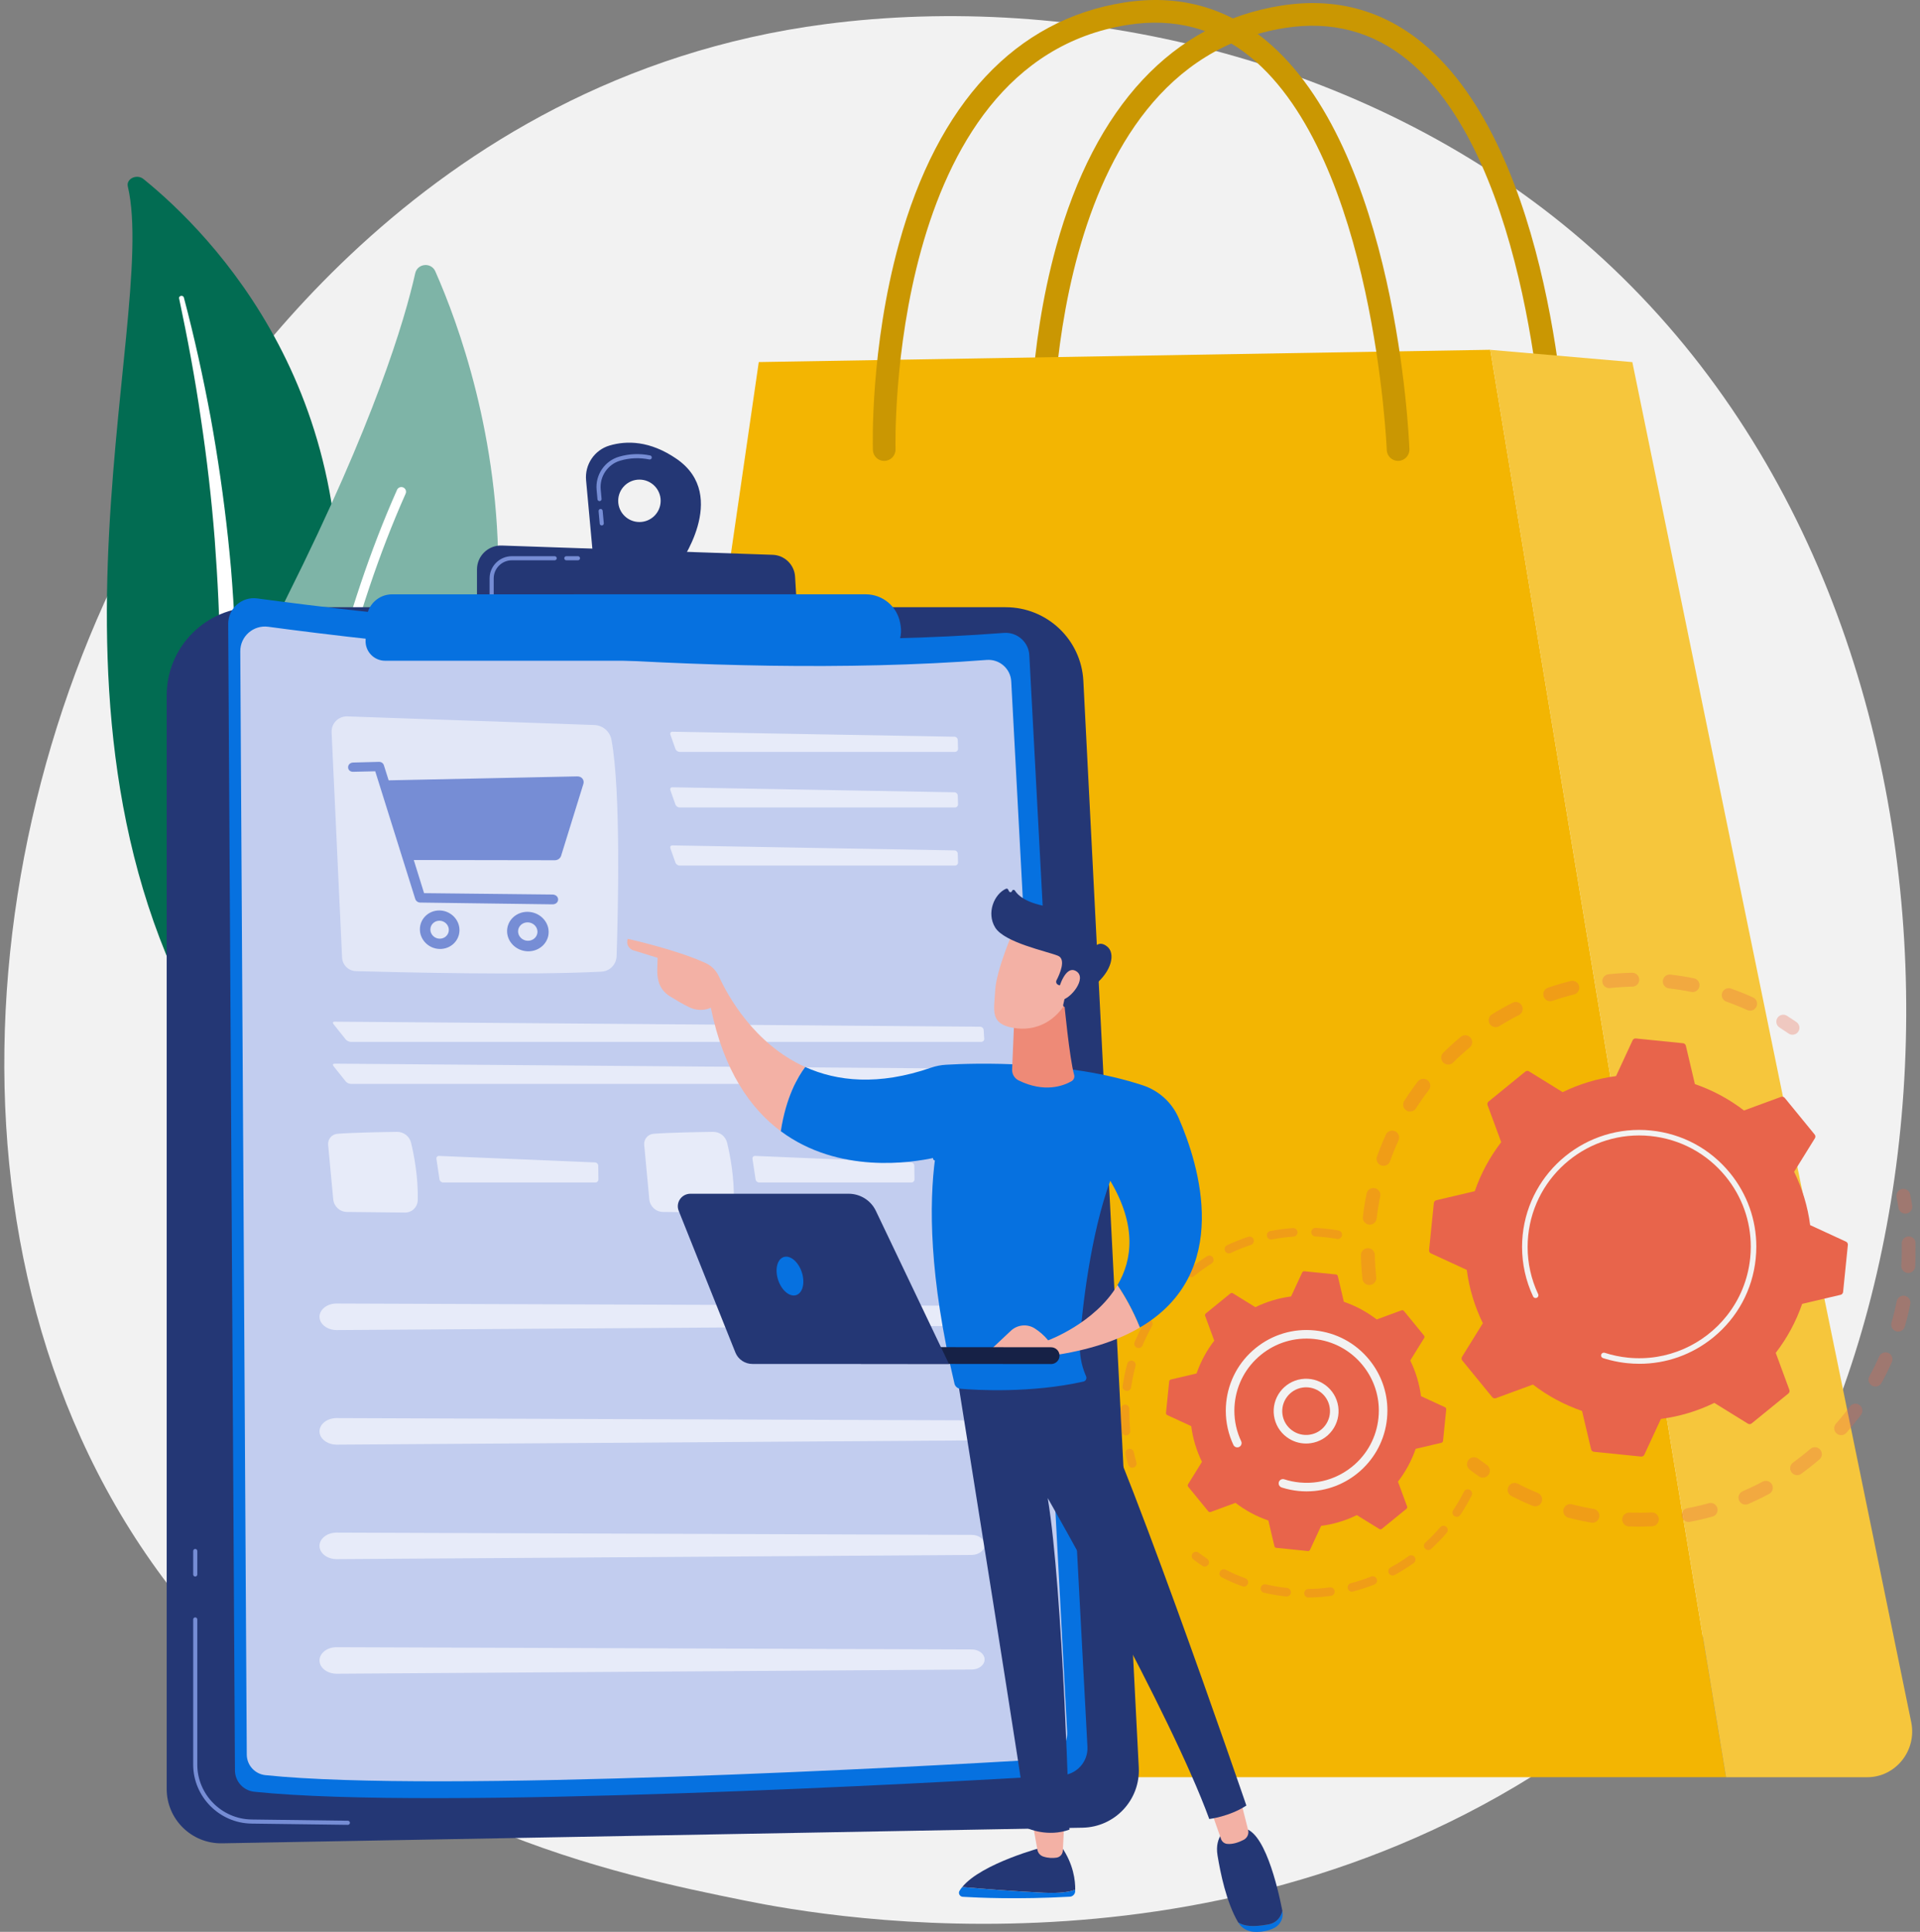 <svg width="316" height="318" viewBox="0 0 316 318" fill="none" xmlns="http://www.w3.org/2000/svg">
<rect x="0" y="0" width="316" height="318" fill="#808080" stroke="none"/>
<g clip-path="url(#clip0_2892_25636)">
<path d="M277.451 272.508C271.023 279.264 264.942 283.622 260.136 287.064C203.652 327.532 136.816 315.736 122.612 312.855C101.636 308.601 61.091 300.378 31.778 265.958C-12.571 213.882 -5.665 131.84 28.735 77.681C35.027 67.774 68.264 12.79 135.821 3.974C176.705 -1.363 224.362 9.4 258.875 38.271C331.318 98.875 326.161 221.304 277.452 272.508H277.451Z" fill="#F2F2F2"/>
<path d="M21.036 30.691C20.738 29.424 22.521 28.583 23.613 29.468C34.703 38.447 61.348 65.335 54.708 112.325C46.376 171.28 60.62 192.792 78.35 205.914C78.35 205.914 54.001 199.744 38.682 177.914C1.07 124.32 26.332 53.199 21.036 30.691Z" fill="#026C52"/>
<g style="mix-blend-mode:soft-light">
<path d="M29.476 49.105C30.863 55.669 32.1 62.251 33.055 68.864C34.05 75.472 34.814 82.102 35.336 88.744C35.828 95.387 36.176 102.036 36.196 108.688C36.25 115.34 35.973 121.986 35.668 128.659C35.406 135.329 35.098 142.046 35.587 148.812C36.068 155.564 37.491 162.375 40.315 168.759C41.022 170.351 41.764 171.937 42.607 173.469C43.418 175.016 44.309 176.532 45.23 178.035C47.091 181.032 49.186 183.927 51.521 186.675C56.207 192.162 61.859 197.03 68.084 201.149C68.739 201.583 69.678 201.476 70.181 200.91C70.675 200.356 70.564 199.565 69.94 199.126L69.936 199.123C68.455 198.084 66.989 197.032 65.582 195.927C64.868 195.384 64.184 194.815 63.488 194.257C62.816 193.678 62.119 193.121 61.47 192.523C58.827 190.173 56.377 187.667 54.155 185.016C49.685 179.74 46.108 173.86 43.398 167.765C42.082 164.703 41.029 161.562 40.262 158.364C39.496 155.165 39.015 151.909 38.749 148.628C38.215 142.061 38.457 135.409 38.663 128.738C38.858 122.066 39.003 115.358 38.826 108.657C38.749 105.307 38.601 101.958 38.384 98.613C38.286 96.94 38.152 95.27 38.02 93.598C37.87 91.928 37.709 90.259 37.533 88.592C36.813 81.923 35.858 75.275 34.66 68.664C33.426 62.058 31.988 55.482 30.259 48.964C30.209 48.778 29.994 48.661 29.778 48.704C29.569 48.745 29.435 48.922 29.473 49.104L29.476 49.105Z" fill="white"/>
</g>
<path d="M49.763 171.803C48.404 173.243 46.012 172.83 45.194 171.026C40.681 161.077 30.468 131.795 47.334 98.06C61.578 69.573 66.591 52.774 68.337 44.99C68.706 43.344 70.965 43.125 71.647 44.669C79.169 61.694 99.032 119.605 49.762 171.802L49.763 171.803Z" fill="#7EB4A7"/>
<g style="mix-blend-mode:soft-light">
<path d="M47.293 170.751C47.244 170.76 47.195 170.764 47.144 170.763C46.716 170.756 46.375 170.405 46.382 169.978C46.39 169.494 47.333 121.134 65.346 80.631C65.52 80.242 65.977 80.066 66.367 80.238C66.757 80.412 66.934 80.868 66.761 81.258C48.879 121.466 47.938 169.52 47.93 170.001C47.924 170.376 47.651 170.685 47.293 170.749V170.751Z" fill="white"/>
</g>
<path d="M171.396 76.376C170.391 76.376 169.563 75.579 169.533 74.57C169.512 73.893 169.081 57.796 173.828 40.605C180.221 17.452 193.042 3.73 210.906 0.921C219.658 -0.455 227.46 1.608 234.09 7.053C255.702 24.802 257.757 72.422 257.834 74.441C257.874 75.469 257.071 76.333 256.042 76.373C255.004 76.396 254.147 75.611 254.107 74.583C254.089 74.105 252.037 26.61 231.717 9.926C225.947 5.189 219.141 3.395 211.486 4.6C171.78 10.841 173.242 73.82 173.261 74.456C173.293 75.483 172.483 76.342 171.454 76.374C171.434 76.374 171.415 76.374 171.396 76.374V76.376Z" fill="#CA9702"/>
<path d="M92.833 280.276L124.88 59.6L245.273 57.578L284.076 292.54H103.258C96.826 292.54 91.894 286.738 92.834 280.276H92.833Z" fill="#F3B502"/>
<path d="M268.656 59.608L245.274 57.586L284.078 292.548H307.29C311.996 292.548 315.513 288.155 314.555 283.475L268.656 59.608Z" fill="#F6C63C"/>
<path d="M230.099 75.867C229.101 75.867 228.274 75.079 228.236 74.076C228.217 73.598 226.165 26.103 205.846 9.42C200.076 4.683 193.27 2.888 185.615 4.093C145.94 10.329 147.37 73.313 147.39 73.949C147.42 74.977 146.612 75.835 145.581 75.866C144.541 75.909 143.692 75.089 143.66 74.061C143.64 73.384 143.209 57.287 147.955 40.096C154.351 16.944 167.172 3.221 185.037 0.414C193.79 -0.963 201.591 1.101 208.221 6.545C229.832 24.294 231.888 71.915 231.964 73.933C232.004 74.961 231.201 75.825 230.171 75.865C230.147 75.865 230.122 75.866 230.1 75.866L230.099 75.867Z" fill="#CA9702"/>
<path d="M27.435 114.461C27.435 106.448 33.939 99.953 41.964 99.953H165.519C172.336 99.953 177.957 105.286 178.303 112.085L187.422 290.95C187.693 296.269 183.5 300.755 178.167 300.853L36.558 303.423C31.546 303.514 27.435 299.482 27.435 294.478V114.461Z" fill="#243775"/>
<path d="M57.254 300.383H57.249L41.404 300.179C36.106 300.11 31.795 295.75 31.795 290.459V266.572C31.795 266.385 31.947 266.234 32.133 266.234C32.32 266.234 32.471 266.385 32.471 266.572V290.459C32.471 295.382 36.481 299.439 41.412 299.503L57.257 299.707C57.444 299.71 57.594 299.863 57.592 300.049C57.59 300.234 57.438 300.383 57.254 300.383Z" fill="#768DD5"/>
<path d="M32.134 259.512C31.948 259.512 31.796 259.361 31.796 259.174V255.306C31.796 255.12 31.948 254.969 32.134 254.969C32.321 254.969 32.472 255.12 32.472 255.306V259.174C32.472 259.361 32.321 259.512 32.134 259.512Z" fill="#768DD5"/>
<path d="M37.558 102.711C37.543 100.148 39.801 98.163 42.344 98.508C59.216 100.793 117.236 107.858 165.208 104.182C167.395 104.014 169.294 105.669 169.41 107.857L178.974 287.519C179.105 289.982 177.221 292.089 174.755 292.234C154.58 293.427 71.491 298.036 41.854 294.936C40.05 294.748 38.68 293.232 38.67 291.42L37.559 102.71L37.558 102.711Z" fill="#0671E0"/>
<path d="M39.545 107.215C39.53 104.748 41.703 102.839 44.152 103.17C60.389 105.369 116.225 112.169 162.388 108.631C164.494 108.47 166.321 110.062 166.433 112.167L175.636 285.065C175.762 287.435 173.949 289.463 171.575 289.604C152.16 290.751 72.199 295.186 43.678 292.203C41.943 292.021 40.624 290.562 40.614 288.82L39.544 107.216L39.545 107.215Z" fill="#C2CDEF"/>
<path opacity="0.52" d="M54.576 120.544L56.3 157.611C56.357 158.844 57.355 159.824 58.591 159.859C65.466 160.052 86.89 160.574 98.986 159.944C100.354 159.872 101.437 158.767 101.483 157.4C101.713 150.448 102.218 130.215 100.632 121.758C100.376 120.391 99.2 119.391 97.809 119.342L57.171 117.923C55.706 117.872 54.509 119.081 54.577 120.544H54.576Z" fill="white"/>
<g opacity="0.6">
<path d="M157.176 123.767C157.46 123.767 157.685 123.536 157.677 123.253L157.634 121.795C157.626 121.512 157.387 121.277 157.104 121.271L110.677 120.445C110.394 120.441 110.239 120.654 110.333 120.921L111.166 123.282C111.26 123.549 111.569 123.767 111.852 123.767H157.175H157.176Z" fill="white"/>
</g>
<g opacity="0.6">
<path d="M110.677 129.594C110.394 129.589 110.239 129.803 110.333 130.07L111.166 132.431C111.26 132.698 111.569 132.916 111.852 132.916H157.175C157.458 132.916 157.684 132.684 157.676 132.401L157.632 130.943C157.624 130.66 157.386 130.425 157.102 130.419L110.676 129.594H110.677Z" fill="white"/>
</g>
<g opacity="0.6">
<path d="M110.677 139.156C110.394 139.152 110.239 139.365 110.333 139.632L111.166 141.993C111.26 142.26 111.569 142.478 111.852 142.478H157.175C157.458 142.478 157.684 142.247 157.676 141.964L157.632 140.506C157.624 140.223 157.386 139.988 157.102 139.982L110.676 139.156H110.677Z" fill="white"/>
</g>
<g opacity="0.6">
<path d="M161.505 171.5C161.788 171.5 162.004 171.269 161.986 170.986L161.889 169.526C161.871 169.243 161.623 169.01 161.34 169.008L55.078 168.172C54.795 168.17 54.708 168.349 54.884 168.571L56.898 171.097C57.075 171.319 57.451 171.5 57.734 171.5H161.503H161.505Z" fill="white"/>
</g>
<g opacity="0.6">
<path d="M55.08 175.086C54.796 175.084 54.709 175.263 54.885 175.485L56.899 178.012C57.076 178.233 57.452 178.414 57.735 178.414H161.504C161.788 178.414 162.004 178.183 161.986 177.9L161.889 176.44C161.871 176.157 161.623 175.924 161.339 175.922L55.078 175.086H55.08Z" fill="white"/>
</g>
<path opacity="0.6" d="M55.54 186.63C58.05 186.438 62.75 186.348 65.338 186.313C66.434 186.298 67.395 187.038 67.653 188.104C68.152 190.171 68.841 193.761 68.754 197.563C68.727 198.702 67.793 199.611 66.653 199.599L57.104 199.497C55.93 199.485 54.956 198.589 54.845 197.421L54.006 188.452C53.919 187.525 54.609 186.703 55.539 186.632L55.54 186.63Z" fill="white"/>
<g opacity="0.6">
<path d="M72.266 190.274C71.983 190.263 71.786 190.482 71.828 190.761L72.336 194.14C72.378 194.419 72.645 194.649 72.928 194.649H97.983C98.266 194.649 98.494 194.417 98.491 194.134L98.463 191.881C98.459 191.598 98.225 191.357 97.942 191.345L72.266 190.274Z" fill="white"/>
</g>
<path opacity="0.6" d="M107.558 186.63C110.069 186.438 114.769 186.348 117.356 186.313C118.452 186.298 119.413 187.038 119.671 188.104C120.17 190.171 120.859 193.761 120.772 197.563C120.745 198.702 119.812 199.611 118.671 199.599L109.122 199.497C107.948 199.485 106.974 198.589 106.863 197.421L106.024 188.452C105.937 187.525 106.626 186.703 107.557 186.632L107.558 186.63Z" fill="white"/>
<g opacity="0.6">
<path d="M124.284 190.274C124.001 190.263 123.804 190.482 123.846 190.761L124.355 194.14C124.397 194.419 124.663 194.649 124.946 194.649H150.001C150.284 194.649 150.513 194.417 150.51 194.134L150.481 191.881C150.478 191.598 150.243 191.357 149.96 191.345L124.284 190.274Z" fill="white"/>
</g>
<g opacity="0.6">
<path d="M52.678 217.312C53.006 218.277 54.132 218.947 55.415 218.939L159.946 218.246C161.129 218.238 162.074 217.478 162.049 216.558C162.024 215.663 161.088 214.946 159.938 214.942L55.404 214.57C53.559 214.564 52.208 215.923 52.678 217.312Z" fill="white"/>
</g>
<g opacity="0.6">
<path d="M52.678 236.171C53.006 237.137 54.132 237.807 55.415 237.799L159.946 237.105C161.129 237.097 162.074 236.337 162.049 235.417C162.024 234.522 161.088 233.806 159.938 233.801L55.404 233.43C53.559 233.423 52.208 234.782 52.678 236.171Z" fill="white"/>
</g>
<g opacity="0.6">
<path d="M52.678 255.023C53.006 255.988 54.132 256.658 55.415 256.65L159.946 255.956C161.129 255.948 162.074 255.189 162.049 254.269C162.024 253.374 161.088 252.657 159.938 252.653L55.404 252.281C53.559 252.274 52.208 253.634 52.678 255.023Z" fill="white"/>
</g>
<g opacity="0.6">
<path d="M52.678 273.882C53.006 274.848 54.132 275.518 55.415 275.51L159.946 274.816C161.129 274.808 162.074 274.048 162.049 273.128C162.024 272.233 161.088 271.517 159.938 271.512L55.404 271.141C53.559 271.134 52.208 272.493 52.678 273.882Z" fill="white"/>
</g>
<path d="M95.846 128.149C95.641 127.898 95.321 127.794 94.98 127.801L63.965 128.45L63.181 125.965C63.072 125.619 62.746 125.397 62.377 125.407L58.118 125.518C57.662 125.53 57.291 125.847 57.291 126.301C57.291 126.756 57.661 127.056 58.118 127.044L61.757 126.958L68.341 147.967C68.452 148.321 68.785 148.565 69.162 148.569L90.93 148.861C91.441 148.868 91.856 148.548 91.856 148.065C91.856 147.582 91.441 147.253 90.93 147.247L69.796 147.02L68.1 141.565L91.325 141.601C91.8 141.601 92.22 141.291 92.353 140.86L96.019 129.026C96.115 128.717 96.05 128.399 95.845 128.148L95.846 128.149Z" fill="#768DD5"/>
<path d="M72.347 149.868C70.555 149.84 69.106 151.232 69.106 152.97C69.106 154.709 70.555 156.162 72.347 156.208C74.149 156.256 75.623 154.864 75.623 153.107C75.623 151.35 74.149 149.896 72.347 149.868ZM72.347 154.517C71.51 154.498 70.831 153.82 70.831 153.006C70.831 152.191 71.51 151.543 72.347 151.558C73.186 151.573 73.871 152.251 73.871 153.069C73.871 153.887 73.186 154.537 72.347 154.517Z" fill="#768DD5"/>
<path d="M86.858 150.094C84.978 150.065 83.457 151.49 83.457 153.272C83.457 155.054 84.978 156.542 86.858 156.592C88.75 156.642 90.298 155.216 90.298 153.415C90.298 151.614 88.75 150.125 86.858 150.095V150.094ZM86.858 154.859C85.979 154.838 85.267 154.143 85.267 153.309C85.267 152.476 85.98 151.81 86.858 151.827C87.74 151.843 88.459 152.538 88.459 153.376C88.459 154.215 87.74 154.879 86.858 154.859Z" fill="#768DD5"/>
<path d="M111.404 75.57C106.941 72.469 103.06 72.531 100.33 73.336C97.838 74.069 96.222 76.472 96.459 79.056L97.637 91.895L111.656 93.138C111.656 93.138 120.157 81.65 111.404 75.57ZM105.24 85.928C103.31 85.928 101.744 84.366 101.744 82.438C101.744 80.511 103.31 78.948 105.24 78.948C107.17 78.948 108.735 80.511 108.735 82.438C108.735 84.366 107.17 85.928 105.24 85.928Z" fill="#243775"/>
<path d="M99.038 86.496C98.865 86.496 98.717 86.364 98.701 86.189L98.514 84.145C98.497 83.959 98.633 83.796 98.82 83.778C99.01 83.76 99.17 83.898 99.187 84.084L99.375 86.128C99.392 86.314 99.255 86.478 99.069 86.495C99.058 86.495 99.048 86.496 99.038 86.496ZM98.671 82.489C98.498 82.489 98.35 82.358 98.334 82.183L98.192 80.63C97.965 78.169 99.517 75.877 101.879 75.181C103.552 74.688 105.277 74.618 107.003 74.971C107.186 75.008 107.305 75.187 107.267 75.37C107.23 75.552 107.052 75.668 106.868 75.633C105.251 75.303 103.638 75.368 102.071 75.83C100.017 76.435 98.669 78.428 98.866 80.569L99.008 82.121C99.025 82.308 98.889 82.471 98.703 82.488C98.692 82.488 98.682 82.489 98.672 82.489H98.671Z" fill="#768DD5"/>
<path d="M78.504 100.191V93.736C78.504 91.507 80.354 89.722 82.584 89.799L127.158 91.325C129.136 91.393 130.739 92.951 130.857 94.924L131.229 101.127L78.504 100.192V100.191Z" fill="#243775"/>
<path d="M95.124 92.229H93.207C93.021 92.229 92.87 92.078 92.87 91.892C92.87 91.706 93.021 91.555 93.207 91.555H95.124C95.311 91.555 95.462 91.706 95.462 91.892C95.462 92.078 95.311 92.229 95.124 92.229Z" fill="#768DD5"/>
<path d="M80.917 98.162C80.73 98.162 80.579 98.011 80.579 97.825V95.214C80.579 93.196 82.223 91.555 84.244 91.555H91.291C91.478 91.555 91.629 91.706 91.629 91.892C91.629 92.078 91.478 92.229 91.291 92.229H84.244C82.596 92.229 81.256 93.568 81.256 95.213V97.824C81.256 98.01 81.105 98.161 80.918 98.161L80.917 98.162Z" fill="#768DD5"/>
<path d="M60.342 101.824C60.45 99.588 62.296 97.83 64.538 97.83L142.483 97.828C145.286 97.828 147.682 99.842 148.16 102.599L148.226 102.98C148.749 106 146.421 108.763 143.351 108.763H63.383C61.547 108.763 60.083 107.228 60.17 105.397L60.342 101.822V101.824Z" fill="#0671E0"/>
<g opacity="0.3">
<path d="M225.364 211.529C224.786 211.529 224.29 211.092 224.229 210.506C224.094 209.224 224.014 207.917 223.989 206.621C223.976 205.991 224.479 205.47 225.11 205.458H225.133C225.754 205.458 226.263 205.954 226.275 206.578C226.299 207.809 226.375 209.05 226.502 210.269C226.568 210.896 226.112 211.458 225.484 211.523C225.444 211.527 225.403 211.529 225.364 211.529ZM225.438 201.585C225.393 201.585 225.348 201.583 225.302 201.577C224.675 201.504 224.227 200.936 224.301 200.31C224.454 199.024 224.663 197.732 224.922 196.47C225.05 195.852 225.651 195.456 226.272 195.582C226.891 195.709 227.289 196.312 227.162 196.93C226.915 198.129 226.716 199.357 226.572 200.579C226.503 201.16 226.009 201.587 225.438 201.587V201.585ZM227.702 191.906C227.575 191.906 227.445 191.884 227.319 191.84C226.724 191.629 226.413 190.976 226.626 190.382C227.061 189.164 227.553 187.951 228.09 186.775C228.353 186.201 229.031 185.949 229.605 186.21C230.179 186.471 230.432 187.149 230.17 187.723C229.66 188.839 229.192 189.992 228.779 191.148C228.613 191.615 228.172 191.907 227.702 191.907V191.906ZM232.078 182.973C231.867 182.973 231.655 182.915 231.465 182.794C230.932 182.455 230.777 181.749 231.115 181.217C231.812 180.127 232.563 179.054 233.351 178.028C233.734 177.529 234.452 177.433 234.953 177.816C235.455 178.199 235.549 178.915 235.166 179.416C234.419 180.391 233.704 181.411 233.043 182.446C232.825 182.787 232.457 182.973 232.079 182.973H232.078ZM238.339 175.239C238.045 175.239 237.75 175.126 237.526 174.9C237.082 174.451 237.087 173.729 237.536 173.286C238.455 172.379 239.425 171.499 240.422 170.671C240.906 170.267 241.627 170.333 242.031 170.817C242.435 171.3 242.37 172.02 241.884 172.425C240.938 173.212 240.016 174.049 239.142 174.91C238.919 175.13 238.629 175.239 238.339 175.239ZM246.157 169.081C245.774 169.081 245.401 168.89 245.185 168.543C244.852 168.008 245.016 167.304 245.553 166.971C246.651 166.289 247.793 165.646 248.947 165.059C249.51 164.772 250.198 164.996 250.484 165.557C250.771 166.118 250.547 166.806 249.985 167.093C248.89 167.65 247.805 168.261 246.761 168.91C246.573 169.027 246.364 169.082 246.158 169.082L246.157 169.081ZM288.042 166.363C287.883 166.363 287.723 166.331 287.57 166.261C286.451 165.754 285.296 165.288 284.136 164.878C283.541 164.668 283.229 164.015 283.44 163.422C283.65 162.828 284.303 162.517 284.899 162.727C286.121 163.158 287.338 163.649 288.515 164.183C289.089 164.444 289.344 165.121 289.082 165.695C288.891 166.116 288.476 166.365 288.042 166.365V166.363ZM255.141 164.809C254.667 164.809 254.223 164.512 254.06 164.039C253.855 163.442 254.172 162.793 254.768 162.587C255.991 162.166 257.247 161.792 258.502 161.478C259.115 161.327 259.735 161.695 259.89 162.307C260.043 162.918 259.671 163.538 259.059 163.692C257.867 163.991 256.674 164.345 255.513 164.745C255.389 164.787 255.264 164.808 255.14 164.808L255.141 164.809ZM278.569 163.297C278.494 163.297 278.417 163.29 278.341 163.274C277.136 163.03 275.905 162.834 274.683 162.692C274.056 162.619 273.607 162.052 273.68 161.427C273.752 160.801 274.32 160.349 274.947 160.425C276.233 160.575 277.529 160.78 278.796 161.038C279.414 161.164 279.814 161.766 279.688 162.384C279.578 162.925 279.102 163.298 278.569 163.298V163.297ZM264.856 162.647C264.279 162.647 263.783 162.212 263.72 161.628C263.653 161.001 264.108 160.438 264.736 160.371C266.021 160.234 267.329 160.151 268.625 160.125C268.633 160.125 268.641 160.125 268.649 160.125C269.269 160.125 269.778 160.62 269.791 161.243C269.804 161.873 269.303 162.394 268.672 162.408C267.441 162.434 266.199 162.513 264.977 162.643C264.936 162.647 264.895 162.65 264.854 162.65L264.856 162.647Z" fill="#E8644B"/>
<path d="M295.017 170.326C294.792 170.326 294.564 170.26 294.365 170.121C293.882 169.785 293.383 169.453 292.882 169.135C292.35 168.797 292.193 168.092 292.532 167.56C292.871 167.029 293.578 166.871 294.11 167.21C294.636 167.544 295.16 167.893 295.67 168.247C296.189 168.607 296.316 169.318 295.956 169.836C295.734 170.155 295.378 170.326 295.016 170.326H295.017Z" fill="#E8644B"/>
</g>
<g opacity="0.3">
<path d="M313.587 199.775C313.035 199.775 312.549 199.376 312.459 198.814C312.366 198.233 312.259 197.645 312.142 197.064C312.017 196.447 312.416 195.845 313.035 195.719C313.656 195.592 314.257 195.992 314.383 196.61C314.507 197.221 314.619 197.841 314.717 198.452C314.817 199.075 314.393 199.659 313.77 199.759C313.708 199.77 313.648 199.774 313.588 199.774L313.587 199.775Z" fill="#E8644B"/>
<path d="M269.679 251.292C269.153 251.292 268.625 251.283 268.096 251.265C267.464 251.244 266.971 250.715 266.991 250.086C267.013 249.456 267.544 248.961 268.172 248.984C269.395 249.024 270.616 249.016 271.816 248.957C272.447 248.928 272.983 249.412 273.014 250.041C273.045 250.671 272.559 251.206 271.928 251.237C271.185 251.273 270.428 251.291 269.678 251.291L269.679 251.292ZM262.092 250.652C262.029 250.652 261.964 250.646 261.898 250.635C260.641 250.42 259.379 250.15 258.147 249.832C257.536 249.674 257.169 249.052 257.327 248.442C257.485 247.832 258.11 247.463 258.72 247.623C259.889 247.925 261.089 248.182 262.283 248.386C262.906 248.492 263.324 249.082 263.217 249.704C263.122 250.26 262.638 250.653 262.092 250.653V250.652ZM277.902 250.528C277.363 250.528 276.883 250.146 276.781 249.598C276.664 248.978 277.072 248.382 277.693 248.265C278.879 248.042 280.074 247.765 281.241 247.441C281.849 247.273 282.479 247.629 282.648 248.236C282.816 248.844 282.46 249.473 281.851 249.641C280.622 249.982 279.365 250.274 278.116 250.509C278.045 250.522 277.974 250.528 277.904 250.528H277.902ZM252.671 247.951C252.526 247.951 252.379 247.923 252.237 247.865C251.058 247.38 249.887 246.839 248.755 246.258C248.194 245.969 247.973 245.281 248.262 244.721C248.55 244.16 249.24 243.94 249.8 244.228C250.875 244.78 251.988 245.295 253.107 245.755C253.69 245.994 253.969 246.662 253.728 247.245C253.546 247.685 253.121 247.952 252.67 247.952L252.671 247.951ZM287.267 247.666C286.824 247.666 286.403 247.408 286.217 246.977C285.967 246.399 286.233 245.726 286.813 245.476C287.921 244.998 289.024 244.466 290.092 243.894C290.648 243.597 291.341 243.805 291.64 244.361C291.938 244.917 291.729 245.608 291.172 245.906C290.049 246.508 288.887 247.068 287.72 247.572C287.573 247.635 287.419 247.666 287.268 247.666H287.267ZM295.776 242.821C295.422 242.821 295.074 242.658 294.85 242.351C294.479 241.841 294.592 241.127 295.102 240.756C296.082 240.045 297.043 239.286 297.958 238.497C298.436 238.085 299.157 238.139 299.57 238.616C299.982 239.093 299.929 239.814 299.451 240.226C298.487 241.056 297.476 241.856 296.446 242.603C296.243 242.751 296.008 242.821 295.774 242.821H295.776ZM303.024 236.24C302.756 236.24 302.486 236.145 302.268 235.953C301.795 235.537 301.749 234.815 302.167 234.343C302.969 233.436 303.741 232.485 304.462 231.517C304.838 231.012 305.554 230.906 306.061 231.283C306.567 231.659 306.673 232.375 306.295 232.88C305.537 233.899 304.724 234.899 303.88 235.855C303.653 236.11 303.338 236.241 303.022 236.241L303.024 236.24ZM308.662 228.236C308.476 228.236 308.287 228.191 308.113 228.095C307.56 227.792 307.358 227.098 307.663 226.545C308.246 225.486 308.791 224.39 309.281 223.286C309.537 222.71 310.214 222.45 310.789 222.705C311.366 222.961 311.626 223.635 311.371 224.211C310.854 225.373 310.28 226.528 309.666 227.643C309.457 228.022 309.066 228.235 308.662 228.235V228.236ZM312.404 219.189C312.3 219.189 312.193 219.174 312.087 219.144C311.481 218.97 311.131 218.337 311.305 217.731C311.639 216.571 311.928 215.383 312.163 214.198C312.286 213.58 312.89 213.179 313.507 213.3C314.125 213.423 314.528 214.024 314.405 214.643C314.157 215.891 313.852 217.143 313.501 218.362C313.356 218.862 312.899 219.188 312.403 219.188L312.404 219.189ZM314.064 209.548C314.04 209.548 314.017 209.548 313.993 209.546C313.363 209.507 312.883 208.967 312.922 208.337C312.977 207.449 313.004 206.549 313.004 205.661C313.004 205.339 313 205.018 312.994 204.699C312.98 204.068 313.48 203.546 314.112 203.532C314.751 203.506 315.265 204.018 315.28 204.649C315.287 204.985 315.291 205.322 315.291 205.661C315.291 206.594 315.263 207.542 315.205 208.476C315.168 209.081 314.664 209.548 314.065 209.548H314.064Z" fill="#E8644B"/>
<path d="M244.057 243.229C243.83 243.229 243.601 243.162 243.401 243.022C242.895 242.666 242.386 242.294 241.89 241.914C241.389 241.53 241.294 240.815 241.679 240.314C242.063 239.814 242.78 239.719 243.281 240.103C243.753 240.464 244.236 240.817 244.717 241.155C245.233 241.517 245.358 242.229 244.994 242.745C244.771 243.06 244.418 243.229 244.058 243.229H244.057Z" fill="#E8644B"/>
</g>
<path d="M245.599 229.986C245.743 230.162 245.983 230.228 246.197 230.15L252.299 227.909C254.705 229.759 257.423 231.239 260.378 232.253L261.867 238.569C261.919 238.79 262.107 238.955 262.333 238.977L270.093 239.762C270.319 239.785 270.536 239.662 270.632 239.456L273.358 233.566C276.458 233.164 279.417 232.259 282.146 230.927L287.675 234.345C287.868 234.464 288.117 234.448 288.294 234.305L294.337 229.382C294.513 229.238 294.579 228.998 294.5 228.784L292.256 222.691C294.109 220.289 295.591 217.575 296.607 214.624L302.932 213.138C303.154 213.085 303.318 212.899 303.342 212.672L304.127 204.924C304.15 204.698 304.027 204.481 303.82 204.386L297.922 201.664C297.519 198.569 296.613 195.614 295.28 192.889L298.702 187.368C298.821 187.175 298.806 186.927 298.662 186.75L293.732 180.716C293.587 180.54 293.347 180.475 293.133 180.553L287.031 182.794C284.626 180.944 281.907 179.464 278.952 178.45L277.463 172.134C277.411 171.912 277.224 171.749 276.997 171.725L269.238 170.94C269.011 170.917 268.794 171.04 268.698 171.247L265.972 177.137C262.873 177.539 259.913 178.444 257.184 179.775L251.656 176.358C251.462 176.237 251.213 176.254 251.037 176.397L244.994 181.321C244.817 181.465 244.751 181.704 244.83 181.918L247.074 188.011C245.221 190.413 243.739 193.128 242.723 196.078L236.398 197.565C236.177 197.617 236.012 197.803 235.989 198.03L235.203 205.778C235.18 206.004 235.303 206.221 235.51 206.317L241.409 209.039C241.811 212.133 242.718 215.089 244.051 217.813L240.628 223.334C240.508 223.527 240.525 223.776 240.668 223.952L245.599 229.986Z" fill="#E8644B"/>
<path d="M269.658 213.182C265.837 213.182 262.481 210.38 261.908 206.495C261.278 202.225 264.244 198.238 268.521 197.609C270.593 197.303 272.66 197.822 274.34 199.069C276.021 200.317 277.115 202.143 277.42 204.211C278.05 208.481 275.084 212.468 270.807 213.097C270.422 213.153 270.038 213.181 269.66 213.181L269.658 213.182ZM269.677 199.35C269.382 199.35 269.085 199.372 268.787 199.415C265.508 199.897 263.234 202.954 263.717 206.228C264.2 209.502 267.26 211.775 270.54 211.291C273.819 210.808 276.093 207.752 275.61 204.478C275.376 202.891 274.538 201.492 273.249 200.536C272.202 199.759 270.958 199.35 269.677 199.35Z" fill="#E8644B"/>
<path d="M269.818 224.49C269.162 224.49 268.502 224.457 267.84 224.39C267.632 224.369 267.424 224.344 267.216 224.317C266.192 224.179 265.181 223.963 264.198 223.666C264.184 223.662 264.171 223.658 264.158 223.654C264.121 223.642 264.082 223.631 264.044 223.618C263.97 223.596 263.897 223.572 263.824 223.548C263.63 223.486 263.508 223.307 263.508 223.114C263.508 223.068 263.514 223.02 263.53 222.973C263.608 222.734 263.866 222.603 264.106 222.68C265.342 223.08 266.63 223.349 267.933 223.481C274.406 224.136 280.447 221.333 284.208 216.577C286.301 213.932 287.688 210.683 288.053 207.087C288.117 206.457 288.148 205.827 288.148 205.203C288.148 200.996 286.711 196.951 284.01 193.648C280.91 189.854 276.514 187.493 271.634 186.998C261.557 185.98 252.535 193.335 251.515 203.393C251.452 204.013 251.42 204.634 251.42 205.253C251.42 207.937 252.01 210.59 253.153 213.021C253.182 213.084 253.196 213.149 253.196 213.215C253.196 213.387 253.099 213.551 252.933 213.629C252.704 213.735 252.433 213.639 252.325 213.41C251.123 210.858 250.506 208.072 250.506 205.254C250.506 204.604 250.539 203.952 250.605 203.302C251.676 192.742 261.154 185.022 271.725 186.091C276.848 186.609 281.462 189.088 284.717 193.072C287.551 196.54 289.061 200.786 289.061 205.203C289.061 205.859 289.028 206.519 288.96 207.181C288.442 212.297 285.959 216.904 281.97 220.155C278.496 222.985 274.242 224.492 269.818 224.492V224.49Z" fill="#F2F2F2"/>
<g opacity="0.3">
<path d="M186.357 241.6C186.051 241.6 185.77 241.401 185.68 241.093C185.512 240.519 185.357 239.932 185.223 239.348C185.135 238.968 185.373 238.59 185.753 238.503C186.133 238.414 186.511 238.653 186.599 239.032C186.726 239.589 186.873 240.148 187.035 240.696C187.145 241.07 186.93 241.46 186.556 241.57C186.49 241.59 186.423 241.599 186.357 241.599V241.6Z" fill="#E8644B"/>
<path d="M185.312 236.282C184.953 236.282 184.647 236.011 184.61 235.648C184.505 234.622 184.452 233.581 184.452 232.551C184.452 232.334 184.454 232.117 184.458 231.898C184.468 231.508 184.81 231.214 185.18 231.207C185.57 231.215 185.879 231.538 185.871 231.926C185.867 232.135 185.864 232.343 185.864 232.55C185.864 233.532 185.916 234.526 186.014 235.504C186.054 235.891 185.772 236.237 185.384 236.277C185.359 236.279 185.335 236.281 185.312 236.281V236.282ZM185.466 228.964C185.433 228.964 185.399 228.962 185.365 228.958C184.979 228.902 184.711 228.544 184.767 228.159C184.944 226.922 185.201 225.687 185.529 224.485C185.631 224.109 186.021 223.889 186.395 223.99C186.772 224.092 186.994 224.479 186.891 224.855C186.579 226.001 186.334 227.181 186.165 228.36C186.113 228.711 185.812 228.964 185.467 228.964H185.466ZM187.394 221.902C187.304 221.902 187.213 221.885 187.126 221.849C186.765 221.701 186.593 221.289 186.741 220.929C187.217 219.776 187.769 218.64 188.386 217.553C188.578 217.213 189.007 217.094 189.348 217.286C189.687 217.478 189.807 217.907 189.615 218.247C189.029 219.283 188.501 220.366 188.048 221.466C187.936 221.738 187.673 221.902 187.395 221.902H187.394ZM191.002 215.53C190.855 215.53 190.709 215.485 190.582 215.391C190.269 215.16 190.204 214.718 190.436 214.404C191.182 213.4 191.995 212.435 192.856 211.533C193.126 211.252 193.573 211.243 193.853 211.51C194.136 211.778 194.147 212.224 193.877 212.507C193.056 213.366 192.279 214.287 191.568 215.245C191.43 215.431 191.217 215.53 191.001 215.53H191.002ZM196.059 210.231C195.855 210.231 195.652 210.142 195.513 209.973C195.266 209.672 195.31 209.228 195.611 208.981C196.578 208.191 197.602 207.452 198.656 206.785C198.985 206.576 199.421 206.674 199.629 207.003C199.837 207.332 199.74 207.767 199.411 207.975C198.405 208.611 197.427 209.316 196.506 210.072C196.374 210.18 196.216 210.232 196.059 210.232V210.231ZM202.25 206.318C201.986 206.318 201.731 206.168 201.611 205.914C201.445 205.562 201.595 205.143 201.947 204.976C203.077 204.443 204.252 203.975 205.437 203.587C205.809 203.466 206.206 203.667 206.327 204.037C206.449 204.406 206.247 204.804 205.877 204.926C204.746 205.296 203.627 205.741 202.55 206.25C202.452 206.297 202.35 206.317 202.249 206.317L202.25 206.318ZM209.208 204.037C208.877 204.037 208.582 203.804 208.516 203.468C208.441 203.086 208.691 202.715 209.073 202.64C210.296 202.401 211.549 202.235 212.799 202.148C213.189 202.127 213.526 202.415 213.552 202.802C213.58 203.19 213.286 203.527 212.897 203.555C211.705 203.638 210.51 203.796 209.344 204.023C209.298 204.032 209.253 204.035 209.207 204.035L209.208 204.037ZM220.17 203.947C220.129 203.947 220.088 203.943 220.046 203.935C219.032 203.756 217.992 203.629 216.951 203.557C216.794 203.546 216.638 203.536 216.484 203.528C216.095 203.507 215.795 203.176 215.816 202.787C215.835 202.398 216.171 202.088 216.557 202.119C216.722 202.129 216.886 202.138 217.052 202.15C218.138 202.225 219.23 202.359 220.293 202.548C220.677 202.616 220.933 202.981 220.865 203.365C220.804 203.707 220.506 203.947 220.171 203.947H220.17Z" fill="#E8644B"/>
</g>
<g opacity="0.3">
<path d="M215.36 262.963C214.974 262.963 214.659 262.653 214.654 262.267C214.649 261.879 214.962 261.558 215.351 261.553C216.524 261.538 217.707 261.451 218.866 261.295C219.251 261.247 219.609 261.513 219.66 261.899C219.713 262.285 219.441 262.64 219.055 262.692C217.839 262.855 216.599 262.946 215.37 262.962H215.361L215.36 262.963ZM211.752 262.793C211.727 262.793 211.701 262.792 211.676 262.788C210.454 262.658 209.227 262.451 208.03 262.175C207.65 262.087 207.414 261.709 207.501 261.33C207.589 260.95 207.97 260.716 208.348 260.801C209.489 261.064 210.66 261.262 211.826 261.387C212.214 261.428 212.493 261.776 212.452 262.163C212.414 262.525 212.108 262.793 211.752 262.793ZM222.503 261.999C222.19 261.999 221.903 261.79 221.82 261.473C221.721 261.097 221.946 260.712 222.323 260.612C223.459 260.314 224.585 259.943 225.673 259.512C226.036 259.37 226.445 259.545 226.589 259.907C226.734 260.268 226.556 260.678 226.193 260.822C225.054 261.274 223.872 261.662 222.681 261.975C222.621 261.991 222.561 261.999 222.501 261.999H222.503ZM204.725 261.167C204.644 261.167 204.563 261.153 204.483 261.123C203.327 260.703 202.186 260.207 201.092 259.648C200.745 259.471 200.607 259.046 200.784 258.7C200.961 258.355 201.387 258.217 201.734 258.393C202.778 258.926 203.865 259.398 204.967 259.799C205.333 259.933 205.522 260.338 205.388 260.703C205.283 260.989 205.013 261.167 204.725 261.167ZM229.201 259.339C228.951 259.339 228.708 259.206 228.581 258.972C228.393 258.631 228.519 258.202 228.862 258.015C229.89 257.455 230.894 256.826 231.848 256.144C232.165 255.917 232.606 255.991 232.833 256.308C233.059 256.625 232.986 257.066 232.669 257.292C231.669 258.006 230.616 258.666 229.539 259.253C229.431 259.312 229.315 259.339 229.201 259.339ZM235.064 255.153C234.873 255.153 234.682 255.076 234.543 254.925C234.279 254.637 234.299 254.191 234.586 253.929C235.452 253.136 236.278 252.284 237.039 251.398C237.292 251.102 237.739 251.069 238.034 251.322C238.33 251.576 238.364 252.021 238.11 252.316C237.312 253.246 236.447 254.139 235.54 254.969C235.404 255.093 235.234 255.154 235.063 255.154L235.064 255.153ZM239.755 249.685C239.621 249.685 239.484 249.647 239.365 249.566C239.039 249.351 238.952 248.913 239.168 248.589C239.82 247.613 240.416 246.589 240.94 245.545C241.115 245.197 241.539 245.057 241.887 245.231C242.235 245.406 242.376 245.83 242.201 246.177C241.651 247.272 241.025 248.347 240.343 249.37C240.206 249.573 239.982 249.683 239.755 249.683V249.685Z" fill="#E8644B"/>
<path d="M198.274 257.875C198.137 257.875 197.999 257.836 197.879 257.754C197.378 257.415 196.886 257.061 196.414 256.701C196.105 256.464 196.045 256.022 196.283 255.713C196.521 255.405 196.963 255.346 197.273 255.582C197.722 255.926 198.193 256.265 198.669 256.587C198.992 256.806 199.077 257.244 198.858 257.566C198.722 257.767 198.5 257.877 198.272 257.877L198.274 257.875Z" fill="#E8644B"/>
</g>
<path d="M198.861 248.772C198.957 248.891 199.118 248.935 199.261 248.881L203.344 247.382C204.954 248.62 206.774 249.611 208.75 250.29L209.747 254.516C209.782 254.664 209.907 254.774 210.058 254.789L215.251 255.314C215.402 255.329 215.548 255.247 215.611 255.109L217.436 251.168C219.509 250.898 221.49 250.293 223.316 249.402L227.016 251.688C227.146 251.768 227.312 251.757 227.43 251.661L231.473 248.366C231.592 248.269 231.636 248.109 231.583 247.966L230.081 243.889C231.321 242.282 232.313 240.465 232.993 238.491L237.225 237.496C237.374 237.461 237.484 237.336 237.499 237.185L238.025 232C238.041 231.849 237.958 231.704 237.819 231.64L233.872 229.818C233.603 227.748 232.996 225.77 232.104 223.947L234.393 220.252C234.474 220.123 234.463 219.957 234.366 219.839L231.066 215.801C230.97 215.683 230.809 215.639 230.666 215.692L226.583 217.192C224.973 215.954 223.153 214.963 221.177 214.284L220.18 210.058C220.145 209.911 220.02 209.8 219.869 209.784L214.676 209.26C214.525 209.244 214.379 209.327 214.316 209.465L212.491 213.406C210.418 213.675 208.436 214.281 206.611 215.172L202.912 212.886C202.782 212.805 202.616 212.817 202.498 212.913L198.455 216.208C198.336 216.305 198.292 216.465 198.345 216.608L199.847 220.685C198.607 222.292 197.615 224.109 196.935 226.083L192.703 227.078C192.555 227.113 192.444 227.238 192.429 227.389L191.903 232.574C191.888 232.725 191.97 232.87 192.109 232.934L196.056 234.755C196.325 236.826 196.932 238.804 197.824 240.627L195.535 244.322C195.454 244.451 195.465 244.617 195.562 244.735L198.862 248.772H198.861Z" fill="#E8644B"/>
<path d="M214.953 237.617C213.814 237.617 212.71 237.255 211.778 236.564C210.633 235.715 209.889 234.471 209.681 233.062C209.251 230.154 211.272 227.439 214.185 227.009C217.102 226.586 219.817 228.599 220.247 231.507C220.455 232.916 220.102 234.322 219.251 235.465C218.4 236.608 217.155 237.352 215.743 237.559C215.479 237.598 215.215 237.617 214.954 237.617H214.953ZM214.966 228.361C214.776 228.361 214.584 228.375 214.391 228.403C212.248 228.719 210.762 230.716 211.077 232.856C211.231 233.892 211.778 234.807 212.621 235.432C213.464 236.057 214.499 236.315 215.537 236.164C216.576 236.011 217.491 235.465 218.117 234.623C218.742 233.782 219.003 232.748 218.85 231.711C218.563 229.765 216.882 228.361 214.966 228.361Z" fill="#F2F2F2"/>
<path d="M215.054 245.493C214.607 245.493 214.156 245.471 213.703 245.425C212.803 245.334 211.91 245.152 211.049 244.882C211.01 244.87 210.971 244.857 210.933 244.845C210.635 244.748 210.445 244.472 210.444 244.175C210.444 244.102 210.455 244.03 210.479 243.957C210.6 243.587 210.998 243.386 211.368 243.504C212.17 243.764 213.004 243.937 213.846 244.022C213.892 244.026 213.938 244.031 213.984 244.034C215.978 244.217 217.943 243.895 219.734 243.124C220.707 242.705 221.628 242.153 222.476 241.475C222.483 241.47 222.49 241.464 222.497 241.458C222.518 241.441 222.539 241.424 222.559 241.407C225.02 239.403 226.551 236.561 226.87 233.407C226.912 232.999 226.933 232.592 226.933 232.187C226.933 229.464 226.001 226.845 224.254 224.706C222.247 222.25 219.401 220.722 216.242 220.402C213.085 220.084 209.989 221.011 207.529 223.014C205.068 225.019 203.537 227.86 203.218 231.014C203.177 231.415 203.156 231.817 203.156 232.218C203.156 233.956 203.537 235.673 204.278 237.247C204.323 237.344 204.345 237.446 204.345 237.547C204.345 237.811 204.195 238.065 203.939 238.185C203.585 238.35 203.165 238.2 202.999 237.847C202.171 236.086 201.745 234.164 201.744 232.22C201.744 231.772 201.766 231.322 201.812 230.873C202.17 227.344 203.883 224.166 206.636 221.923C209.388 219.681 212.848 218.639 216.384 218.999C219.918 219.357 223.102 221.066 225.347 223.816C227.302 226.208 228.344 229.138 228.344 232.185C228.344 232.637 228.321 233.094 228.275 233.549C227.581 240.382 221.788 245.491 215.054 245.491V245.493Z" fill="#F2F2F2"/>
<path d="M158.369 310.617C161.647 310.9 167.336 311.36 171.82 311.556C174.516 311.675 176.069 311.411 176.961 311.054C176.96 311.156 176.957 311.25 176.954 311.338C176.932 311.81 176.549 312.187 176.072 312.213C167.598 312.685 160.859 312.376 158.459 312.231C157.963 312.2 157.668 311.662 157.921 311.241C158.049 311.029 158.202 310.823 158.368 310.618L158.369 310.617Z" fill="#0671E0"/>
<path d="M171.821 311.556C167.336 311.358 161.648 310.899 158.37 310.617C161.592 306.669 171.821 304.008 171.821 304.008H174.71C176.697 306.868 176.984 309.59 176.963 311.054C176.069 311.412 174.517 311.675 171.822 311.556H171.821Z" fill="#243775"/>
<path d="M175.196 299.297L174.925 304.638C174.895 305.216 174.462 305.702 173.882 305.785C173.305 305.868 172.532 305.878 171.712 305.606C171.208 305.438 170.833 305.014 170.74 304.496L169.807 299.297H175.196Z" fill="#F3B1A5"/>
<path d="M208.724 316.782C210.146 316.526 210.788 315.573 211.058 314.555C211.06 314.564 211.061 314.573 211.064 314.582C211.273 315.656 210.788 316.77 209.819 317.3C208.648 317.94 207.367 318.049 206.373 317.996C205.306 317.939 204.327 317.369 203.789 316.458L203.781 316.445C204.851 317.128 206.355 317.209 208.725 316.782H208.724Z" fill="#0671E0"/>
<path d="M202.022 300.946H204.405C208.033 300.851 210.313 310.728 211.059 314.552C210.789 315.571 210.147 316.523 208.725 316.779C206.355 317.206 204.851 317.125 203.781 316.442C201.82 313.113 200.848 308.236 200.381 305.391C199.85 302.154 202.023 300.946 202.023 300.946H202.022Z" fill="#243775"/>
<path d="M204.098 295.984L205.421 301.238C205.584 301.882 205.274 302.549 204.678 302.854C203.938 303.234 202.896 303.632 201.938 303.516C201.488 303.462 201.114 303.145 200.965 302.723L199.022 297.195L204.097 295.984H204.098Z" fill="#F3B1A5"/>
<path d="M157.563 226.788C157.563 226.788 169.386 300.574 169.19 300.98C169.19 300.98 172.456 302.462 176.014 301.168C176.014 301.168 174.945 261.724 172.441 246.601C172.441 246.601 192.616 281.855 199.024 299.423C199.024 299.423 202.366 299.025 205.132 297.207C205.132 297.207 183.409 233.749 177.613 225.297L157.563 226.788Z" fill="#243775"/>
<path d="M171.969 246.217C172.032 246.217 172.096 246.2 172.153 246.163C172.317 246.061 172.366 245.846 172.263 245.683L167.845 238.637C167.794 238.556 167.712 238.498 167.618 238.48L164.367 237.827C164.177 237.79 163.994 237.912 163.956 238.1C163.918 238.288 164.04 238.472 164.229 238.511L167.332 239.134L171.671 246.053C171.737 246.159 171.85 246.217 171.967 246.217H171.969Z" fill="#243775"/>
<path d="M103.313 154.539C103.313 154.539 111.289 156.296 116.141 158.532C117.105 158.976 117.874 159.753 118.312 160.711C119.763 163.885 124.104 171.844 132.524 175.642C131.311 177.249 129.358 180.591 128.509 186.21C123.452 182.452 119.086 176.174 116.99 165.881C116.99 165.881 115.394 166.748 113.403 165.783C112.351 165.273 111.136 164.549 110.225 163.98C109.316 163.414 108.639 162.532 108.376 161.502C108.029 160.143 108.234 158.948 108.234 157.666L104.134 156.397C104.134 156.397 102.901 155.933 103.313 154.539Z" fill="#F3B1A5"/>
<path d="M128.51 186.206C129.361 180.587 131.312 177.245 132.525 175.638C137.756 177.998 144.559 178.752 153.223 175.754C154.022 175.478 154.856 175.315 155.699 175.266C160.312 174.996 175.511 174.503 188.087 178.653C190.734 179.527 192.878 181.48 193.982 184.011C197.384 191.807 202.893 209.562 187.601 218.525C186.427 215.613 185.071 213.271 183.912 211.551C186.374 207.404 187.103 201.74 182.733 194.364C179.547 202.954 178.052 215.49 177.74 221.037C177.638 222.863 177.959 224.686 178.676 226.372L178.755 226.556C178.908 226.918 178.697 227.332 178.311 227.418C169.703 229.349 160.75 228.824 158.076 228.604C157.598 228.564 157.201 228.224 157.092 227.763C152.906 210.151 152.896 198.137 153.921 190.544C150.004 191.419 138.031 193.282 128.511 186.207L128.51 186.206Z" fill="#0671E0"/>
<path d="M153.902 191.021C154.075 191.021 154.226 190.894 154.248 190.718C155.231 183.303 157.233 180.067 157.253 180.035C157.356 179.873 157.308 179.657 157.145 179.554C156.983 179.452 156.768 179.499 156.664 179.662C156.579 179.796 154.562 183.036 153.557 190.627C153.532 190.818 153.666 190.993 153.857 191.019C153.873 191.021 153.888 191.022 153.904 191.022L153.902 191.021Z" fill="#0671E0"/>
<path d="M175.146 165.009C175.146 165.009 176.017 174.203 176.783 176.923C176.899 177.335 176.72 177.77 176.344 177.984C175.043 178.727 171.922 179.938 167.652 177.848C166.961 177.51 166.545 176.79 166.578 176.028L166.954 167.143L175.146 165.008V165.009Z" fill="#EE8A77"/>
<path d="M166.766 153.25C166.766 153.25 163.98 159.638 163.794 162.992C163.607 166.346 162.883 168.521 166.766 169.197C170.649 169.872 173.92 167.94 175.692 164.6C175.692 164.6 178.469 159.453 177.847 157.345C177.223 155.238 166.766 153.25 166.766 153.25Z" fill="#F3B1A5"/>
<path d="M174.365 162.197L174.145 162.099C173.864 161.975 173.743 161.64 173.884 161.367C174.431 160.311 175.499 157.89 174.121 157.325C172.344 156.597 165.304 155.164 163.785 152.67C162.326 150.273 163.619 147.179 165.563 146.299C165.693 146.24 165.846 146.286 165.913 146.412L166.075 146.718C166.185 146.927 166.496 146.896 166.562 146.668C166.625 146.45 166.916 146.407 167.037 146.6C167.503 147.346 168.765 148.555 172.135 149.177C176.926 150.059 180.092 151.996 180.172 155.3C180.176 155.511 180.4 155.628 180.58 155.517C180.934 155.302 181.5 155.202 182.257 155.837C183.573 156.942 183.033 159.806 180.15 162.164C180.014 162.276 180.015 162.49 180.163 162.586C180.686 162.926 181.465 163.734 179.445 164.812C177.356 165.927 175.796 165.835 175.196 165.737C175.047 165.712 174.95 165.567 174.983 165.42L175.624 162.515C175.661 162.35 175.536 162.194 175.366 162.194H174.368L174.365 162.197Z" fill="#243775"/>
<path d="M174.244 162.811C174.244 162.811 175.306 158.73 177.139 159.874C178.971 161.019 176.188 164.446 174.715 164.6L174.244 162.811Z" fill="#F3B1A5"/>
<path d="M114.863 164.929C114.94 164.929 115.018 164.904 115.082 164.851C115.232 164.73 115.254 164.51 115.132 164.36C114.831 163.99 112.153 160.722 111.122 160.14C110.746 159.929 110.522 159.71 110.476 159.508C110.453 159.411 110.468 159.303 110.522 159.179L113.667 159.809L115.45 161.335C115.595 161.461 115.816 161.444 115.942 161.297C116.068 161.151 116.051 160.932 115.905 160.806L114.053 159.219C114.007 159.18 113.953 159.154 113.895 159.142L110.413 158.445C110.273 158.416 110.133 158.475 110.055 158.592C109.8 158.97 109.715 159.321 109.797 159.667C109.893 160.074 110.214 160.428 110.779 160.746C111.555 161.183 113.794 163.82 114.591 164.799C114.659 164.884 114.76 164.927 114.862 164.927L114.863 164.929Z" fill="#F3B1A5"/>
<path d="M174.38 222.947L162.069 223.099L166.377 219.049C167.449 218.043 169.083 217.879 170.32 218.68C171.043 219.149 171.829 219.785 172.509 220.628C172.509 220.628 180.189 217.825 183.912 211.555C185.071 213.274 186.428 215.616 187.601 218.528C184.264 220.485 179.938 222.023 174.38 222.947Z" fill="#F3B1A5"/>
<path d="M173.054 224.532C173.03 224.533 173.006 224.534 172.982 224.533L141.731 224.499C140.959 224.499 140.333 223.879 140.333 223.116C140.333 222.352 140.963 221.721 141.733 221.735L172.985 221.769C173.757 221.769 174.382 222.389 174.382 223.152C174.382 223.891 173.793 224.494 173.054 224.531V224.532Z" fill="#162146"/>
<path d="M113.637 196.5H139.663C141.583 196.5 143.33 197.595 144.15 199.311L156.181 224.517H123.837C122.6 224.517 121.488 223.77 121.033 222.633L111.703 199.309C111.164 197.961 112.17 196.5 113.636 196.5H113.637Z" fill="#243775"/>
<path d="M131.048 213.183C132.122 212.829 132.531 211.141 131.96 209.412C131.39 207.684 130.056 206.569 128.982 206.922C127.907 207.276 127.499 208.964 128.069 210.693C128.64 212.422 129.973 213.536 131.048 213.183Z" fill="#0671E0"/>
</g>
<defs>
<clipPath id="clip0_2892_25636">
<rect width="314.581" height="318" fill="white" transform="translate(0.709)"/>
</clipPath>
</defs>
</svg>
